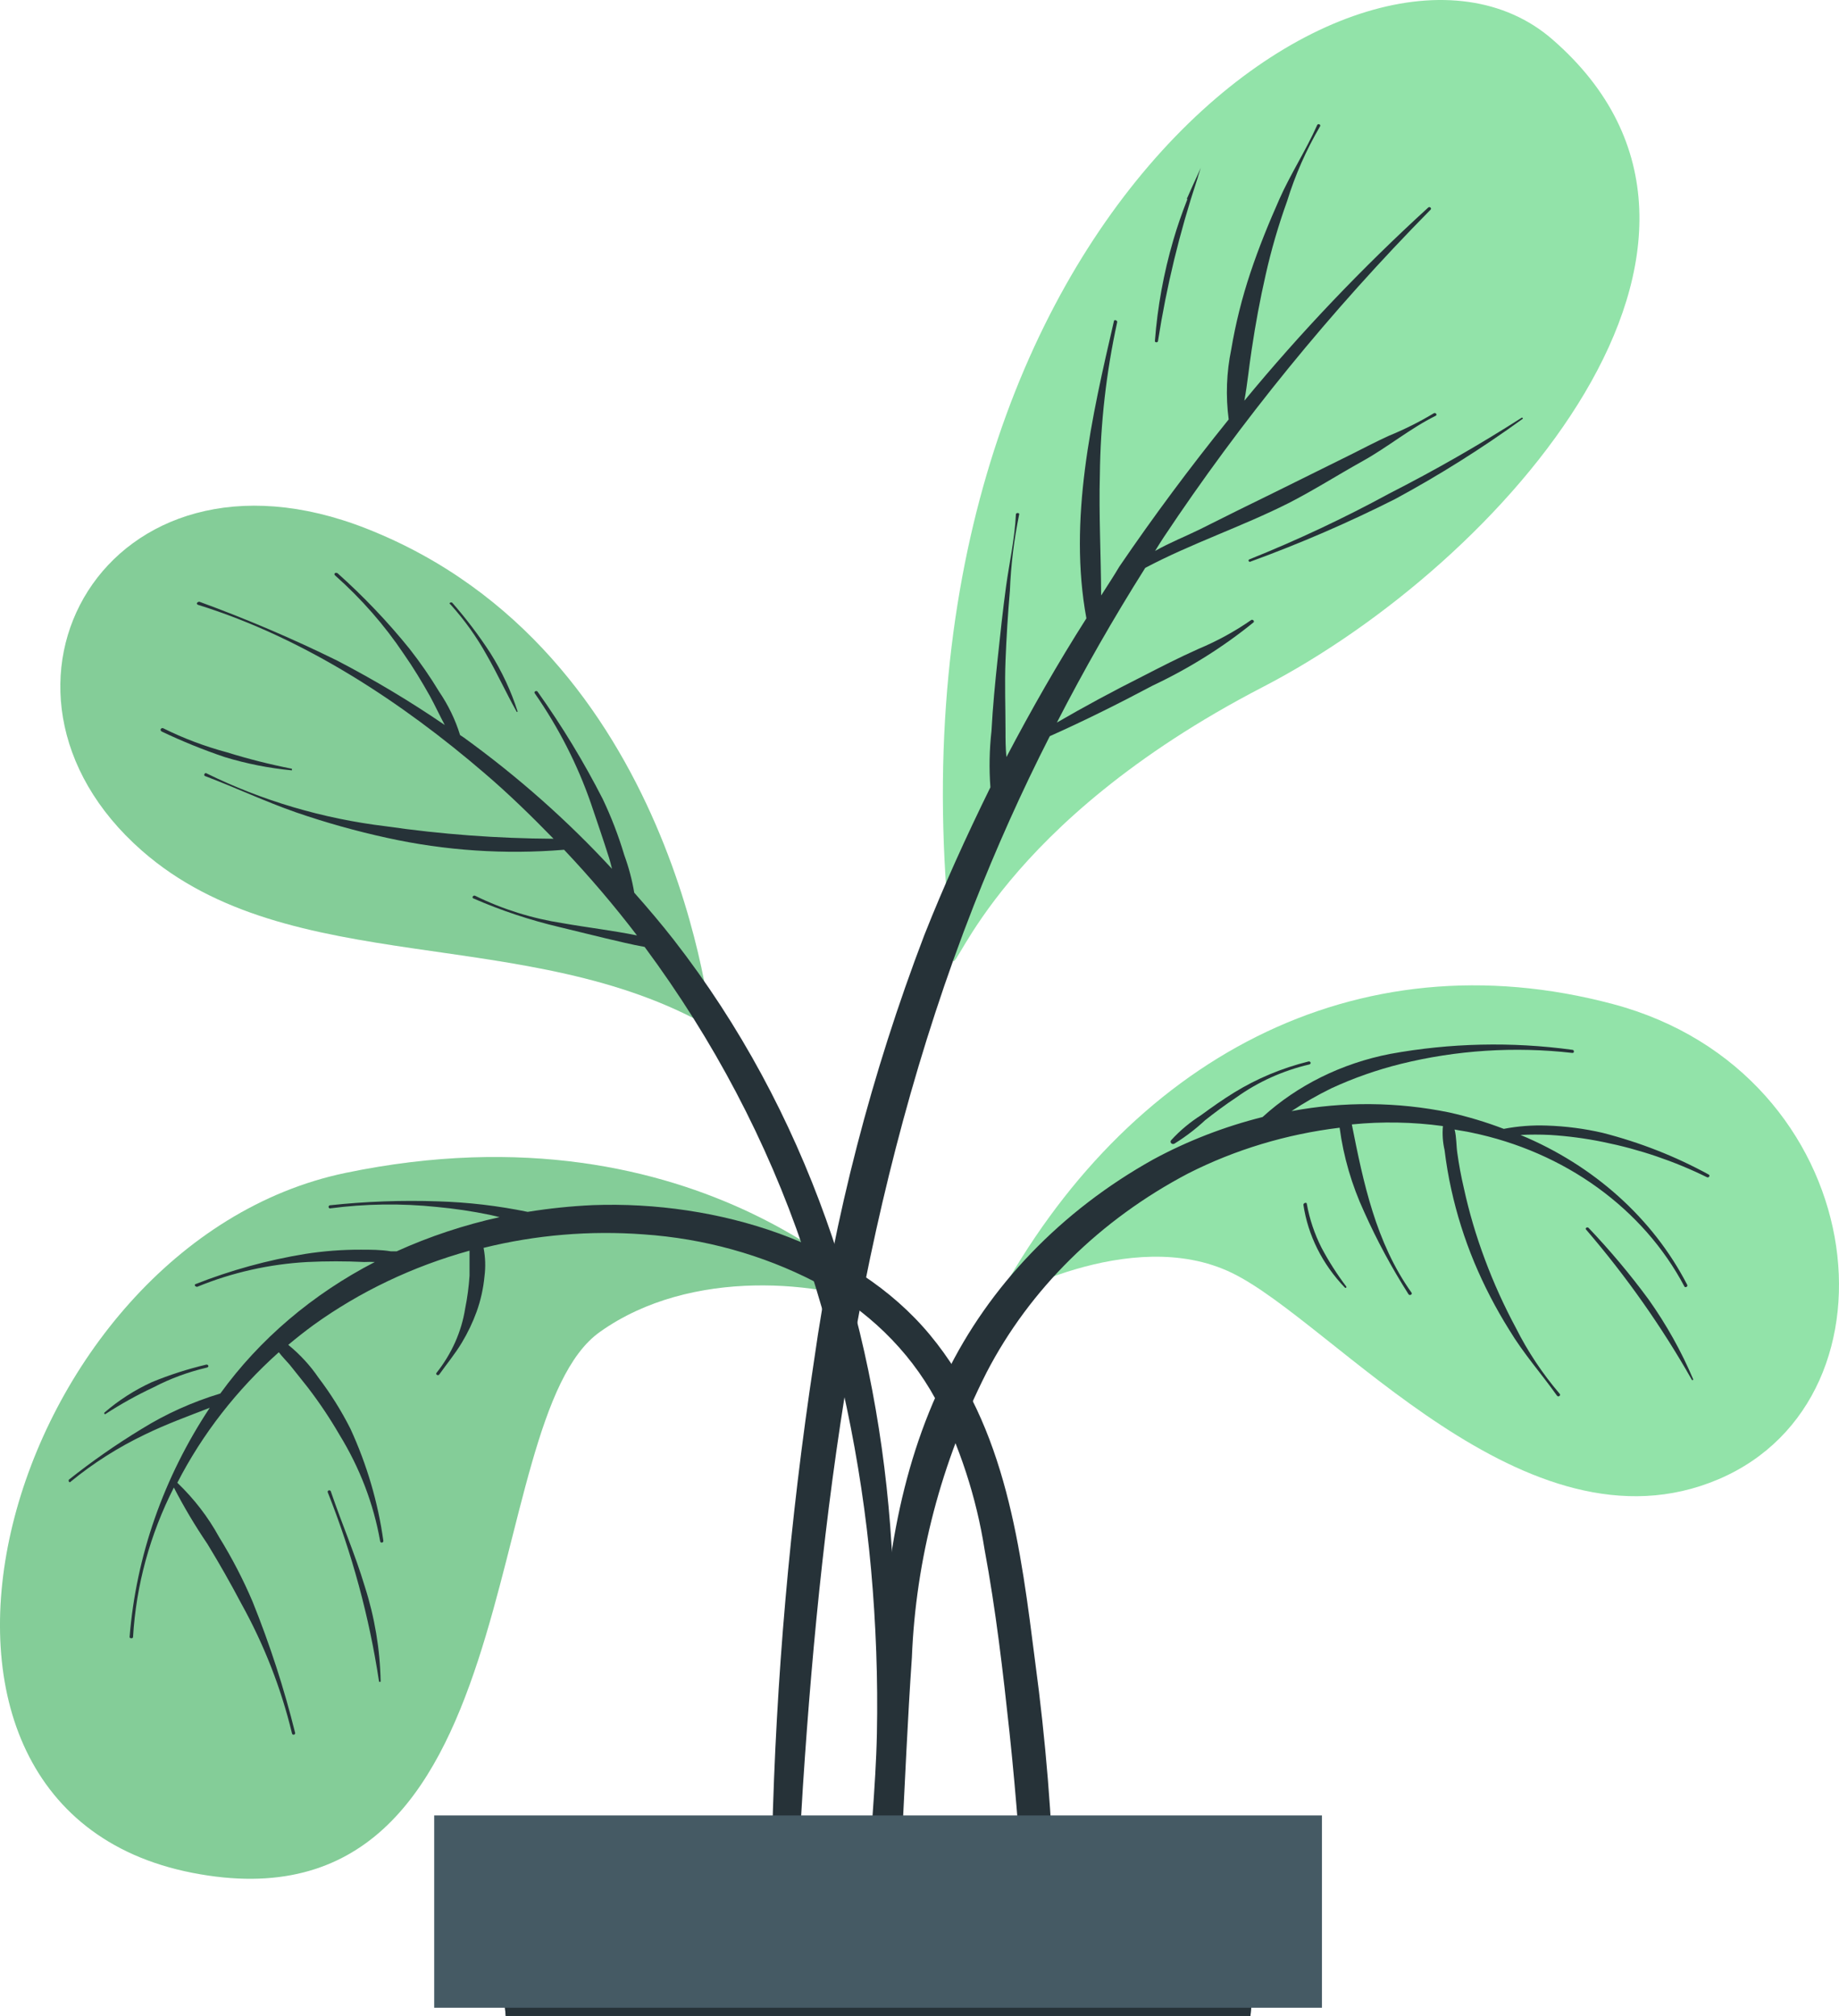 <svg width="166" height="182" viewBox="0 0 166 182" fill="none" xmlns="http://www.w3.org/2000/svg">
<path d="M89.876 117.583C101.683 95.681 122.338 84.448 145.607 90.65C168.876 96.853 172.494 126.16 155.112 133.55C137.73 140.94 120.364 119.349 111.188 114.912C102.012 110.475 89.876 117.583 89.876 117.583Z" fill="#92E3A9"/>
<path d="M78.496 175.856C78.496 173.215 78.677 170.574 78.776 167.932C78.99 162.664 79.187 157.397 79.401 152.129C79.796 142.498 80.947 133.031 85.37 124.142C89.277 116.086 95.811 109.295 104.101 104.673C107.184 103.002 110.503 101.715 113.967 100.845C117.11 97.977 121.11 95.997 125.479 95.147C130.894 94.156 136.46 94.031 141.923 94.775C142.121 94.775 142.121 95.087 141.923 95.057C136.738 94.465 131.473 94.803 126.432 96.052C124.272 96.59 122.178 97.326 120.183 98.248C118.932 98.86 117.729 99.549 116.582 100.31C121.278 99.43 126.129 99.471 130.807 100.429C132.492 100.805 134.142 101.301 135.74 101.913C137.015 101.667 138.319 101.568 139.621 101.616C141.32 101.67 143.007 101.889 144.653 102.269C148.023 103.13 151.248 104.397 154.24 106.038C154.405 106.127 154.24 106.365 154.076 106.276C151.136 104.829 147.987 103.76 144.719 103.1C143.139 102.775 141.534 102.562 139.917 102.462C139.03 102.418 138.14 102.418 137.253 102.462C143.888 105.221 149.22 110.018 152.3 115.995C152.382 116.159 152.103 116.292 152.037 116.129C150.203 112.661 147.524 109.613 144.201 107.21C140.878 104.808 136.996 103.113 132.846 102.254C132.336 102.136 131.81 102.076 131.3 101.972C131.481 102.655 131.448 103.456 131.547 104.094C131.695 105.163 131.892 106.216 132.139 107.27C132.612 109.442 133.244 111.584 134.03 113.681C134.819 115.805 135.759 117.882 136.842 119.898C137.9 122.007 139.225 123.999 140.789 125.834C140.92 125.982 140.657 126.16 140.542 125.997C139.144 124.023 137.516 122.198 136.233 120.061C135.009 118.104 133.954 116.065 133.076 113.962C132.189 111.826 131.496 109.627 131.004 107.389C130.741 106.216 130.544 105.029 130.396 103.827C130.231 103.115 130.182 102.386 130.248 101.661C127.526 101.289 124.762 101.239 122.025 101.512C123.061 106.736 124.18 112.167 127.419 116.708C127.518 116.856 127.238 117.004 127.14 116.841C125.622 114.453 124.287 111.974 123.144 109.422C122.019 106.989 121.271 104.427 120.923 101.809C116.12 102.391 111.483 103.791 107.258 105.934C99.304 110.113 92.953 116.382 89.054 123.905C84.956 132.004 82.665 140.752 82.311 149.651C81.539 160.839 81.374 172.087 80.141 183.246C80.059 183.973 78.776 184.226 78.628 183.395C78.317 180.892 78.273 178.367 78.496 175.856Z" fill="#263238"/>
<path d="M105.729 102.922C106.508 102.071 107.409 101.317 108.409 100.681C109.379 99.969 110.366 99.272 111.402 98.634C113.452 97.371 115.719 96.423 118.111 95.829C118.151 95.819 118.193 95.824 118.228 95.842C118.264 95.86 118.29 95.89 118.301 95.925C118.311 95.961 118.306 95.999 118.286 96.031C118.266 96.063 118.233 96.086 118.194 96.096C115.795 96.659 113.554 97.67 111.616 99.064C110.629 99.717 109.692 100.414 108.771 101.141C107.945 101.913 107.036 102.609 106.058 103.219C106.036 103.238 106.01 103.254 105.982 103.264C105.954 103.275 105.924 103.28 105.893 103.28C105.863 103.28 105.832 103.275 105.804 103.264C105.776 103.254 105.75 103.238 105.729 103.219C105.707 103.199 105.69 103.176 105.678 103.151C105.667 103.125 105.661 103.098 105.661 103.071C105.661 103.043 105.667 103.016 105.678 102.99C105.69 102.965 105.707 102.942 105.729 102.922Z" fill="#263238"/>
<path d="M143.403 110.861C145.354 112.909 147.161 115.065 148.814 117.316C150.426 119.59 151.776 122.006 152.842 124.528C152.842 124.602 152.744 124.647 152.694 124.528C149.993 119.764 146.806 115.239 143.173 111.009C143.041 110.906 143.272 110.713 143.403 110.861Z" fill="#263238"/>
<path d="M117.963 108.695C118.209 110.063 118.657 111.396 119.295 112.657C119.941 113.874 120.689 115.044 121.532 116.159C121.532 116.233 121.532 116.307 121.4 116.248C119.366 114.134 118.063 111.529 117.651 108.754C117.684 108.576 117.963 108.516 117.963 108.695Z" fill="#263238"/>
<path d="M80.141 118.132C80.141 118.132 63.433 99.183 31.185 105.89C0.516 112.286 -13.627 163.006 17.355 169.075C48.337 175.144 42.877 128.208 54.158 120.239C62.397 114.378 74.303 115.639 80.141 118.132Z" fill="#92E3A9"/>
<path opacity="0.1" d="M80.141 118.132C80.141 118.132 63.433 99.183 31.185 105.89C0.516 112.286 -13.627 163.006 17.355 169.075C48.337 175.144 42.877 128.208 54.158 120.239C62.397 114.378 74.303 115.639 80.141 118.132Z" fill="black"/>
<path d="M6.222 133.58C8.302 131.924 10.499 130.393 12.8 128.994C14.987 127.639 17.372 126.565 19.888 125.804C23.43 120.907 28.209 116.838 33.833 113.933C33.515 113.918 33.197 113.918 32.879 113.933C31.17 113.851 29.457 113.851 27.748 113.933C24.308 114.123 20.936 114.883 17.799 116.173C17.618 116.173 17.487 115.981 17.668 115.921C20.829 114.675 24.14 113.764 27.535 113.206C29.196 112.944 30.88 112.815 32.566 112.82C33.471 112.82 34.392 112.82 35.28 112.968H35.806C38.765 111.627 41.882 110.592 45.097 109.882L44.209 109.674C42.632 109.349 41.034 109.111 39.424 108.962C36.214 108.628 32.968 108.672 29.771 109.095C29.738 109.085 29.709 109.066 29.689 109.041C29.669 109.016 29.658 108.985 29.658 108.954C29.658 108.923 29.669 108.892 29.689 108.867C29.709 108.842 29.738 108.823 29.771 108.813C33.006 108.464 36.267 108.345 39.523 108.457C42.252 108.538 44.967 108.856 47.63 109.407C49.576 109.092 51.542 108.889 53.517 108.798C64.765 108.383 77.016 112.167 83.939 120.506C90.863 128.846 92.162 140.005 93.445 150.066C95.334 164.101 95.747 178.267 94.678 192.372C94.678 193.203 93.313 193.055 93.28 192.268C92.869 180.308 92.392 168.348 91.126 156.417C90.534 150.897 89.892 145.362 88.873 139.886C88.134 135.18 86.638 130.596 84.433 126.279C82.028 121.871 78.243 118.198 73.546 115.713C68.82 113.274 63.551 111.815 58.121 111.44C53.256 111.076 48.357 111.488 43.65 112.657C43.816 113.509 43.844 114.379 43.732 115.239C43.63 116.318 43.393 117.383 43.025 118.414C42.671 119.389 42.22 120.332 41.677 121.234C41.068 122.243 40.328 123.133 39.654 124.083C39.556 124.246 39.276 124.083 39.407 123.934C40.772 122.215 41.658 120.225 41.989 118.132C42.187 117.151 42.318 116.16 42.384 115.164C42.384 114.408 42.384 113.68 42.384 112.909C37.267 114.327 32.491 116.602 28.307 119.616C27.518 120.195 26.762 120.788 26.021 121.412C27.083 122.279 28.002 123.278 28.751 124.379C29.856 125.835 30.819 127.374 31.629 128.98C33.12 132.222 34.121 135.631 34.606 139.115C34.606 139.293 34.326 139.337 34.31 139.115C33.714 135.751 32.473 132.508 30.642 129.529C29.787 128.052 28.832 126.625 27.781 125.255C27.238 124.557 26.663 123.86 26.137 123.192C25.824 122.836 25.462 122.465 25.166 122.079C21.36 125.483 18.258 129.473 16.007 133.862C17.525 135.316 18.794 136.966 19.773 138.759C20.933 140.635 21.945 142.584 22.798 144.59C24.362 148.469 25.647 152.434 26.646 156.462C26.646 156.625 26.383 156.684 26.35 156.462C25.372 152.407 23.836 148.479 21.779 144.768C20.814 142.938 19.794 141.143 18.72 139.382C17.605 137.738 16.595 136.039 15.694 134.292C13.536 138.539 12.286 143.115 12.011 147.781C12.011 147.959 11.682 147.929 11.698 147.781C12.29 140.471 14.767 133.387 18.934 127.095C16.977 127.852 14.987 128.579 13.096 129.499C10.671 130.66 8.417 132.091 6.387 133.758C6.272 133.921 6.14 133.698 6.222 133.58Z" fill="#263238"/>
<path d="M29.87 134.663C30.84 137.527 32.057 140.317 32.928 143.225C33.822 146.01 34.303 148.889 34.359 151.787C34.359 151.861 34.211 151.861 34.211 151.787C33.331 145.974 31.783 140.26 29.59 134.737C29.58 134.72 29.575 134.7 29.575 134.681C29.574 134.661 29.578 134.642 29.587 134.624C29.595 134.606 29.608 134.59 29.625 134.577C29.641 134.564 29.66 134.555 29.681 134.549C29.701 134.544 29.723 134.543 29.745 134.545C29.766 134.548 29.787 134.556 29.805 134.566C29.823 134.577 29.838 134.591 29.849 134.608C29.86 134.625 29.867 134.644 29.87 134.663Z" fill="#263238"/>
<path d="M9.429 127.525C10.697 126.425 12.137 125.5 13.704 124.78C15.295 124.124 16.946 123.592 18.638 123.192C18.835 123.192 18.901 123.43 18.638 123.474C16.967 123.867 15.363 124.461 13.869 125.24C12.347 125.954 10.885 126.767 9.495 127.674C9.476 127.673 9.459 127.667 9.444 127.657C9.429 127.647 9.417 127.634 9.411 127.618C9.404 127.603 9.402 127.586 9.405 127.569C9.408 127.553 9.417 127.538 9.429 127.525Z" fill="#263238"/>
<path d="M64.222 92.802C64.222 92.802 61.131 58.761 33.076 47.721C9.659 38.505 -3.76 62.248 12.8 76.79C26.202 88.558 47.679 83.246 64.222 92.802Z" fill="#92E3A9"/>
<path opacity="0.1" d="M64.222 92.802C64.222 92.802 61.131 58.761 33.076 47.721C9.659 38.505 -3.76 62.248 12.8 76.79C26.202 88.558 47.679 83.246 64.222 92.802Z" fill="black"/>
<path d="M17.997 54.324C22.261 55.883 26.423 57.661 30.462 59.651C33.821 61.402 37.056 63.34 40.148 65.454C39.687 64.593 39.276 63.703 38.816 62.857C38.075 61.536 37.303 60.26 36.431 59.013C34.703 56.436 32.626 54.063 30.248 51.95C30.1 51.831 30.248 51.623 30.478 51.757C32.843 53.871 35.016 56.154 36.974 58.583C37.944 59.821 38.834 61.109 39.638 62.441C40.468 63.661 41.104 64.98 41.529 66.359L41.841 66.566C46.739 70.108 51.229 74.085 55.244 78.438C55.161 78.111 55.079 77.77 54.981 77.458C54.454 75.796 53.895 74.164 53.336 72.517C52.126 69.026 50.423 65.689 48.271 62.59C48.156 62.441 48.436 62.293 48.534 62.456C50.737 65.554 52.699 68.787 54.405 72.131C55.184 73.769 55.832 75.455 56.345 77.176C56.752 78.289 57.055 79.431 57.25 80.589C58.483 81.984 59.684 83.394 60.818 84.848C72.856 100.325 78.907 118.978 80.355 137.75C80.779 143.335 80.884 148.937 80.667 154.533C80.622 160.173 80.072 165.8 79.023 171.36C78.94 171.716 78.332 171.613 78.348 171.271C78.48 166.345 79.055 161.448 79.154 156.521C79.253 151.595 79.072 146.653 78.628 141.682C77.738 131.858 75.688 122.147 72.51 112.716C69.234 103.057 64.409 93.883 58.187 85.486C57.02 85.278 55.836 84.982 54.684 84.715L50.541 83.706C47.849 83.071 45.233 82.202 42.729 81.109C42.548 81.034 42.729 80.782 42.894 80.871C45.366 82.087 48.044 82.924 50.82 83.35C53.007 83.735 55.293 84.002 57.497 84.448C55.458 81.776 53.265 79.199 50.919 76.716C45.573 77.157 40.183 76.796 34.967 75.648C32.175 75.041 29.429 74.272 26.745 73.348C23.933 72.368 21.269 71.107 18.523 70.068C18.309 69.994 18.523 69.712 18.638 69.816C23.662 72.29 29.147 73.909 34.819 74.594C39.829 75.319 44.892 75.696 49.965 75.722C47.959 73.659 45.903 71.656 43.716 69.787C36.349 63.465 27.584 57.633 17.881 54.606C17.651 54.517 17.816 54.324 17.997 54.324Z" fill="#263238"/>
<path d="M40.822 54.413C42.083 55.853 43.231 57.37 44.259 58.954C45.309 60.621 46.137 62.394 46.725 64.237C46.725 64.237 46.643 64.326 46.627 64.237C45.689 62.56 44.9 60.824 43.946 59.162C43.041 57.524 41.938 55.981 40.657 54.562C40.476 54.472 40.674 54.324 40.822 54.413Z" fill="#263238"/>
<path d="M14.741 65.75C16.561 66.657 18.486 67.383 20.48 67.917C22.402 68.516 24.363 69.011 26.35 69.401V69.549C24.285 69.35 22.25 68.947 20.282 68.347C18.339 67.69 16.444 66.922 14.609 66.047C14.362 65.913 14.56 65.661 14.741 65.75Z" fill="#263238"/>
<path d="M86.028 86.673C86.192 88.157 90.271 74.312 113.984 62.026C135.526 50.881 161.229 21.871 140.114 3.545C123.061 -11.25 78.151 20.995 86.028 86.673Z" fill="#92E3A9"/>
<path d="M69.698 165.988C70.041 151.591 71.299 137.223 73.464 122.955C75.319 109.841 78.658 96.932 83.43 84.433C85.189 79.981 87.212 75.529 89.399 71.077C89.275 69.381 89.308 67.679 89.498 65.987C89.613 63.806 89.827 61.625 90.057 59.458C90.287 57.292 90.517 55.111 90.813 52.944C91.109 50.778 91.603 48.611 91.701 46.444C91.701 46.252 92.063 46.296 91.997 46.444C91.529 48.723 91.248 51.029 91.159 53.345C90.978 55.437 90.846 57.544 90.764 59.651C90.682 61.758 90.764 63.866 90.764 65.973C90.764 66.73 90.764 67.531 90.846 68.347C93.083 64.088 95.467 59.904 98.065 55.823C96.421 46.919 98.542 37.675 100.549 28.994C100.549 28.83 100.877 28.905 100.845 29.083C99.855 33.615 99.332 38.22 99.282 42.839C99.184 46.474 99.381 50.124 99.397 53.76C99.957 52.885 100.532 52.009 101.042 51.148C104.123 46.627 107.411 42.2 110.909 37.867C110.631 35.762 110.709 33.63 111.139 31.546C111.533 29.207 112.11 26.896 112.866 24.631C113.622 22.36 114.51 20.179 115.497 17.953C116.483 15.727 117.881 13.576 118.884 11.32C118.888 11.3 118.897 11.281 118.91 11.265C118.923 11.248 118.94 11.235 118.96 11.225C118.98 11.215 119.002 11.21 119.024 11.209C119.047 11.208 119.069 11.212 119.09 11.22C119.11 11.228 119.128 11.241 119.143 11.256C119.158 11.271 119.168 11.29 119.174 11.309C119.179 11.329 119.18 11.35 119.175 11.37C119.171 11.389 119.161 11.408 119.147 11.424C117.897 13.563 116.904 15.816 116.187 18.146C115.4 20.332 114.752 22.556 114.247 24.809C113.737 27.05 113.326 29.261 112.981 31.59C112.75 33.074 112.602 34.662 112.323 36.176C117.397 30.022 122.942 24.196 128.916 18.74C129.064 18.606 129.261 18.814 129.129 18.933C120.092 28.104 112.021 38.014 105.022 48.537C104.758 48.937 104.512 49.338 104.265 49.739C105.564 48.997 107.061 48.403 108.294 47.795C110.596 46.637 112.904 45.495 115.217 44.367L121.927 41.043C123.078 40.464 124.212 39.871 125.38 39.337C126.782 38.764 128.129 38.089 129.409 37.318C129.59 37.2 129.771 37.452 129.59 37.541C127.304 38.669 125.281 40.36 123.012 41.622C120.743 42.883 118.638 44.233 116.319 45.42C112.109 47.542 107.521 49.071 103.377 51.267C100.505 55.818 97.846 60.472 95.401 65.231C97.912 63.776 100.477 62.392 103.097 61.076C104.742 60.23 106.386 59.384 108.179 58.583C109.871 57.875 111.471 56.999 112.948 55.971C112.979 55.957 113.015 55.953 113.05 55.959C113.084 55.965 113.116 55.981 113.14 56.004C113.163 56.027 113.178 56.057 113.182 56.088C113.186 56.12 113.179 56.151 113.162 56.179C110.402 58.421 107.342 60.34 104.051 61.892C101.009 63.509 97.917 65.053 94.76 66.462C92.211 71.463 89.925 76.583 87.886 81.776C77.904 107.285 74.237 134.366 72.478 161.255C71.968 169.283 71.688 177.281 71.59 185.324C71.491 193.367 71.935 201.35 71.918 209.363C71.918 209.601 71.491 209.66 71.458 209.363C70.389 202.255 70.192 195.028 69.814 187.861C69.435 180.694 69.517 173.274 69.698 165.988Z" fill="#263238"/>
<path d="M112.783 50.496C117.12 48.755 121.333 46.773 125.396 44.56C129.515 42.462 133.511 40.174 137.368 37.704C137.368 37.704 137.5 37.704 137.45 37.808C133.801 40.456 129.955 42.875 125.939 45.05C121.732 47.173 117.382 49.056 112.915 50.688C112.75 50.807 112.602 50.57 112.783 50.496Z" fill="#263238"/>
<path d="M105.91 21.678C106.271 20.431 106.699 19.215 107.176 17.998C107.165 17.988 107.156 17.977 107.15 17.964C107.144 17.951 107.141 17.938 107.141 17.924C107.141 17.91 107.144 17.896 107.15 17.884C107.156 17.871 107.165 17.859 107.176 17.849C107.472 17.167 107.784 16.484 108.097 15.802L108.212 15.549L108.393 15.149C108.31 15.386 108.245 15.624 108.162 15.861C108.132 15.991 108.093 16.12 108.047 16.247C106.473 21.008 105.296 25.869 104.528 30.789C104.528 30.938 104.232 30.938 104.249 30.789C104.482 27.712 105.038 24.661 105.91 21.678Z" fill="#263238"/>
<path d="M44.637 171.152L46.331 189.256L51.511 244.472H107.011L112.191 189.256L113.885 171.152H44.637Z" fill="#455A64"/>
<path d="M44.637 171.152L46.331 189.256H112.191L113.885 171.152H44.637Z" fill="#263238"/>
<path d="M39.194 181.258H119.328V163.896H39.194V181.258Z" fill="#455A64"/>
</svg>
